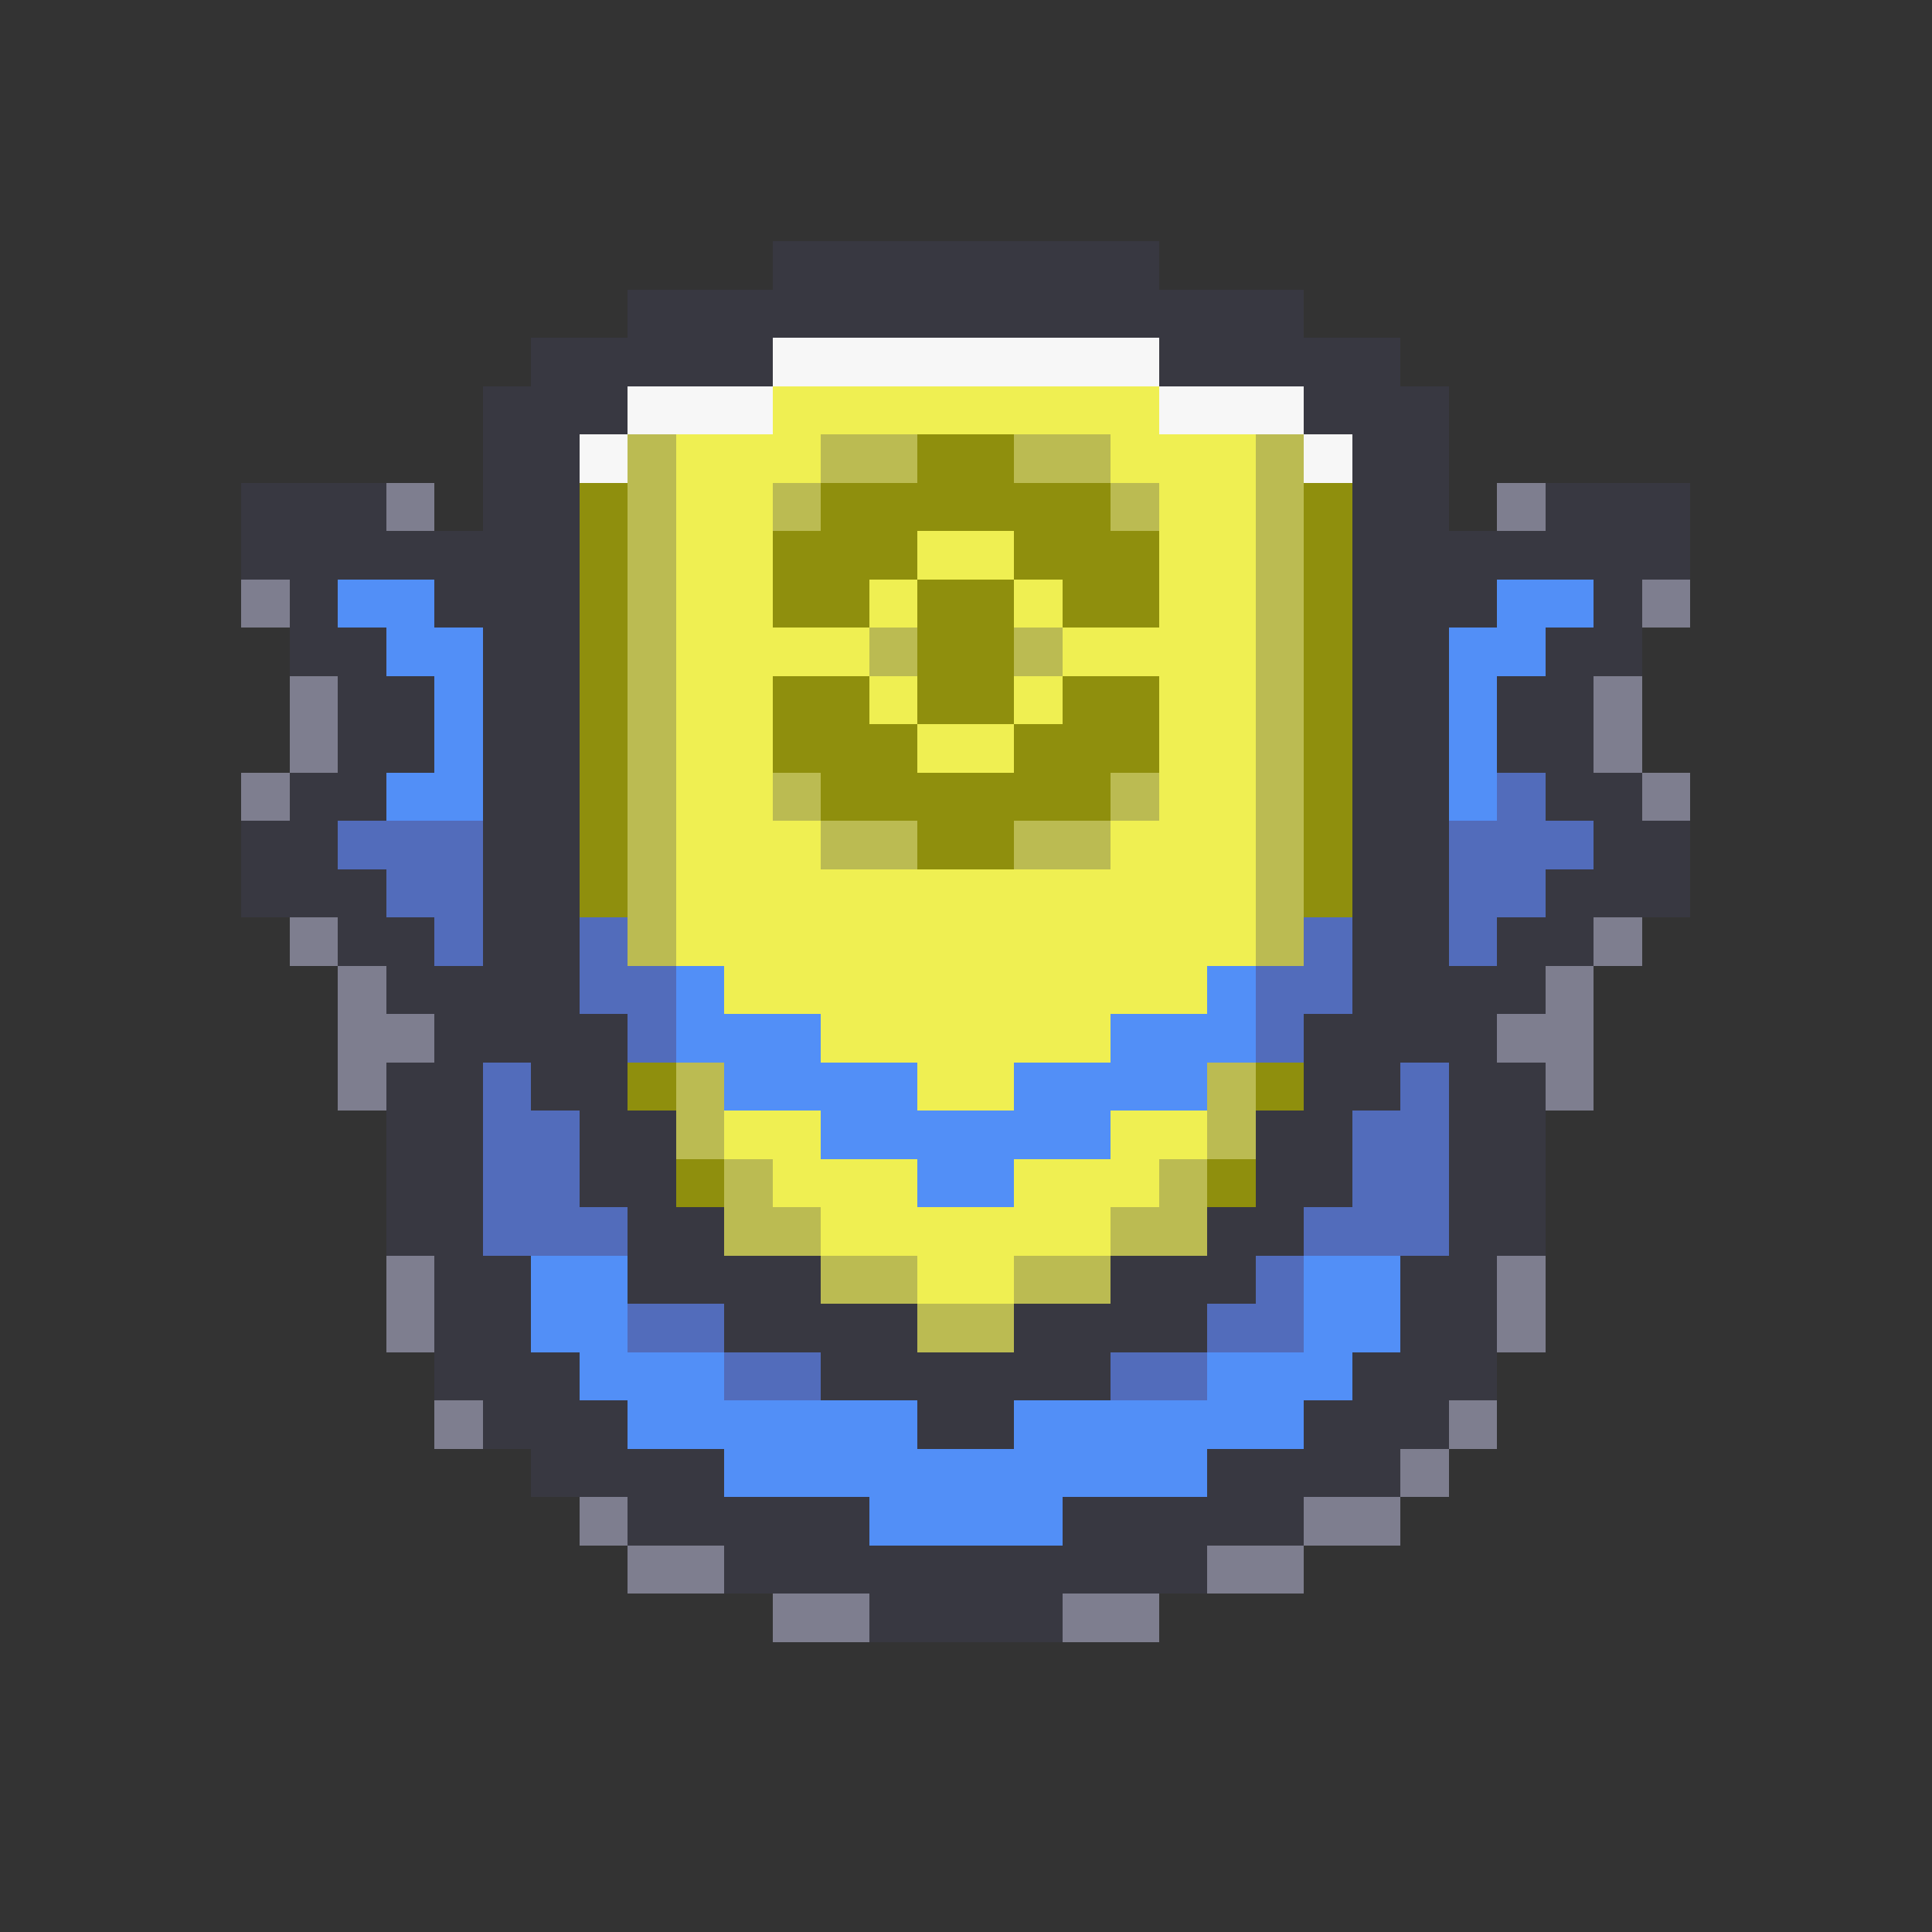 <svg xmlns="http://www.w3.org/2000/svg" viewBox="0 -0.5 40 40" shape-rendering="crispEdges">
<rect x="0" y="-0.5" width="40" height="40" fill="#333333" stroke="none"/>
<path stroke="#383841" d="M16 5h8M13 6h14M11 7h5M24 7h5M10 8h3M27 8h3M10 9h2M28 9h2M5 10h3M10 10h2M28 10h2M32 10h3M5 11h7M28 11h7M6 12h1M9 12h3M28 12h3M33 12h1M6 13h2M10 13h2M28 13h2M32 13h2M7 14h2M10 14h2M28 14h2M31 14h2M7 15h2M10 15h2M28 15h2M31 15h2M6 16h2M10 16h2M28 16h2M32 16h2M5 17h2M10 17h2M28 17h2M33 17h2M5 18h3M10 18h2M28 18h2M32 18h3M7 19h2M10 19h2M28 19h2M31 19h2M8 20h4M28 20h4M9 21h4M27 21h4M8 22h2M11 22h2M27 22h2M30 22h2M8 23h2M12 23h2M26 23h2M30 23h2M8 24h2M12 24h2M26 24h2M30 24h2M8 25h2M13 25h2M25 25h2M30 25h2M9 26h2M13 26h4M23 26h3M29 26h2M9 27h2M15 27h4M21 27h4M29 27h2M9 28h3M17 28h6M28 28h3M10 29h3M19 29h2M27 29h3M11 30h4M25 30h4M13 31h5M22 31h5M15 32h10M18 33h4" />
<path stroke="#f7f7f7" d="M16 7h8M13 8h3M24 8h3M12 9h1M27 9h1" />
<path stroke="#efef52" d="M16 8h8M14 9h3M23 9h3M14 10h2M24 10h2M14 11h2M19 11h2M24 11h2M14 12h2M18 12h1M21 12h1M24 12h2M14 13h4M22 13h4M14 14h2M18 14h1M21 14h1M24 14h2M14 15h2M19 15h2M24 15h2M14 16h2M24 16h2M14 17h3M23 17h3M14 18h12M14 19h12M15 20h10M17 21h6M19 22h2M15 23h2M23 23h2M16 24h3M21 24h3M17 25h6M19 26h2" />
<path stroke="#bbbb52" d="M13 9h1M17 9h2M21 9h2M26 9h1M13 10h1M16 10h1M23 10h1M26 10h1M13 11h1M26 11h1M13 12h1M26 12h1M13 13h1M18 13h1M21 13h1M26 13h1M13 14h1M26 14h1M13 15h1M26 15h1M13 16h1M16 16h1M23 16h1M26 16h1M13 17h1M17 17h2M21 17h2M26 17h1M13 18h1M26 18h1M13 19h1M26 19h1M14 22h1M25 22h1M14 23h1M25 23h1M15 24h1M24 24h1M15 25h2M23 25h2M17 26h2M21 26h2M19 27h2" />
<path stroke="#8f8f0d" d="M19 9h2M12 10h1M17 10h6M27 10h1M12 11h1M16 11h3M21 11h3M27 11h1M12 12h1M16 12h2M19 12h2M22 12h2M27 12h1M12 13h1M19 13h2M27 13h1M12 14h1M16 14h2M19 14h2M22 14h2M27 14h1M12 15h1M16 15h3M21 15h3M27 15h1M12 16h1M17 16h6M27 16h1M12 17h1M19 17h2M27 17h1M12 18h1M27 18h1M13 22h1M26 22h1M14 24h1M25 24h1" />
<path stroke="#7e7e8f" d="M8 10h1M31 10h1M5 12h1M34 12h1M6 14h1M33 14h1M6 15h1M33 15h1M5 16h1M34 16h1M6 19h1M33 19h1M7 20h1M32 20h1M7 21h2M31 21h2M7 22h1M32 22h1M8 26h1M31 26h1M8 27h1M31 27h1M9 29h1M30 29h1M29 30h1M12 31h1M27 31h2M13 32h2M25 32h2M16 33h2M22 33h2" />
<path stroke="#528ff7" d="M7 12h2M31 12h2M8 13h2M30 13h2M9 14h1M30 14h1M9 15h1M30 15h1M8 16h2M30 16h1M14 20h1M25 20h1M14 21h3M23 21h3M15 22h4M21 22h4M17 23h6M19 24h2M11 26h2M27 26h2M11 27h2M27 27h2M12 28h3M25 28h3M13 29h6M21 29h6M15 30h10M18 31h4" />
<path stroke="#526cbb" d="M31 16h1M7 17h3M30 17h3M8 18h2M30 18h2M9 19h1M12 19h1M27 19h1M30 19h1M12 20h2M26 20h2M13 21h1M26 21h1M10 22h1M29 22h1M10 23h2M28 23h2M10 24h2M28 24h2M10 25h3M27 25h3M26 26h1M13 27h2M25 27h2M15 28h2M23 28h2" />
</svg>